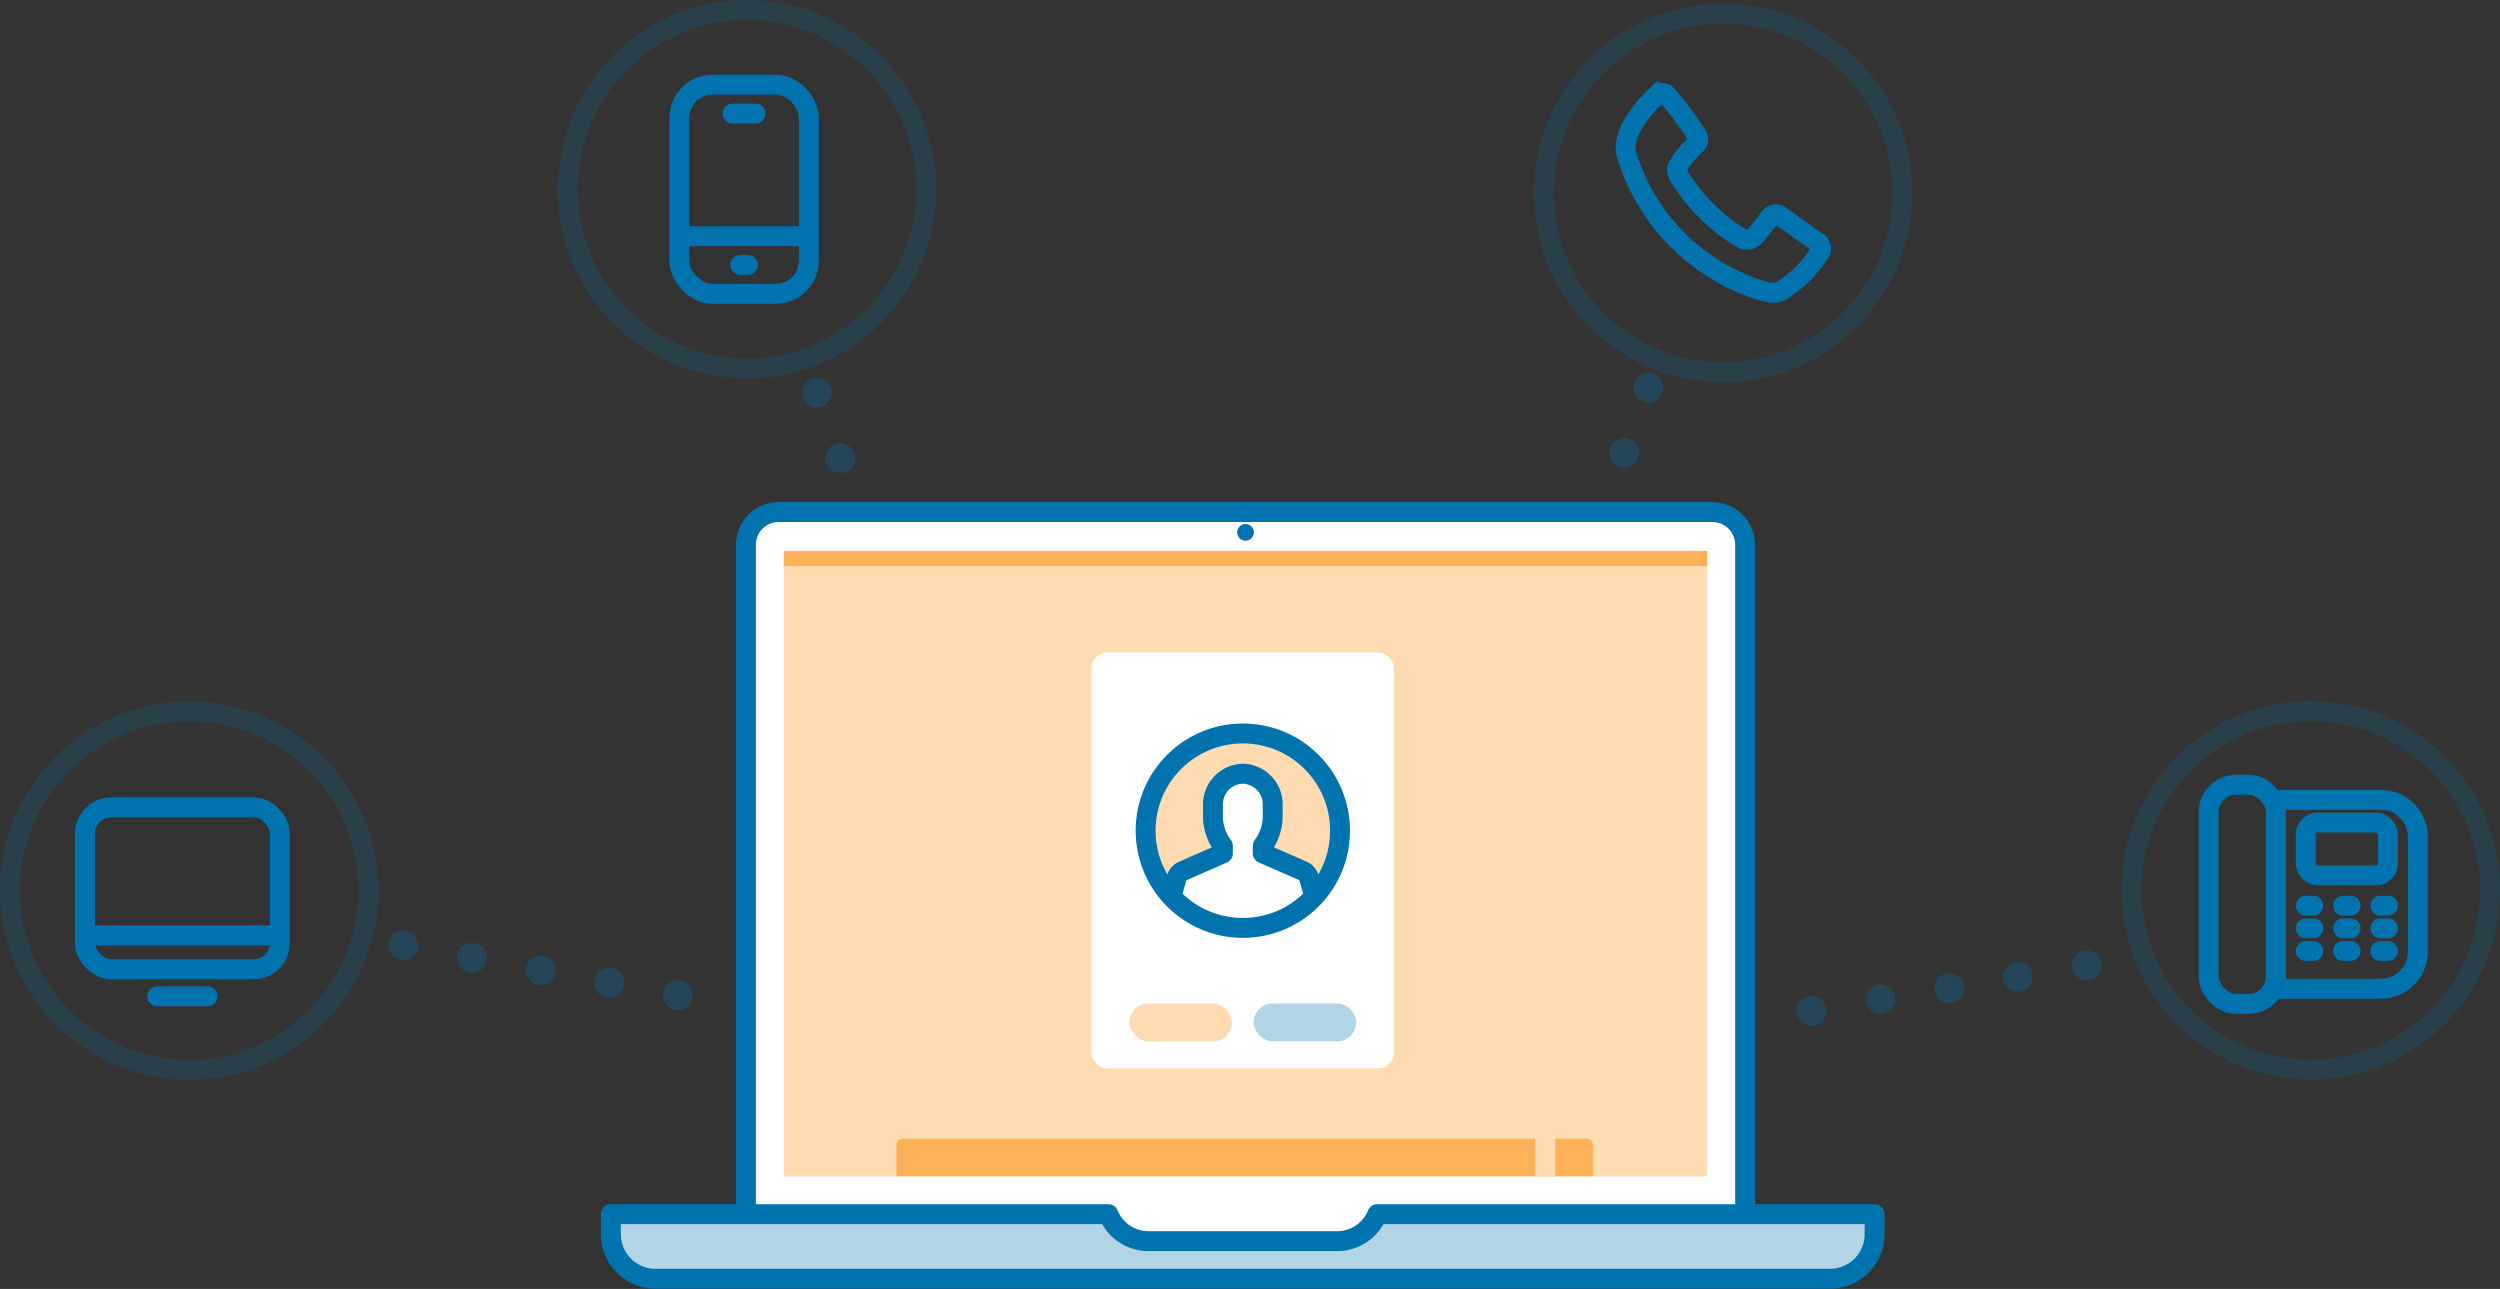 <svg id="Layer_3" data-name="Layer 3" xmlns="http://www.w3.org/2000/svg" xmlns:xlink="http://www.w3.org/1999/xlink" viewBox="0 0 251 129.41"><rect x="0" y="0" width="251" height="129.41" fill="#333333" stroke="none"/><defs><style>.cls-1,.cls-13,.cls-15,.cls-16,.cls-2,.cls-3,.cls-9{fill:none;}.cls-12,.cls-13,.cls-15,.cls-16,.cls-2,.cls-3,.cls-4,.cls-8{stroke:#0073ae;}.cls-12,.cls-13,.cls-2,.cls-3,.cls-8{stroke-linecap:round;stroke-linejoin:round;}.cls-12,.cls-13,.cls-15,.cls-16,.cls-2,.cls-4,.cls-8,.cls-9{stroke-width:2px;}.cls-2{opacity:0.2;}.cls-3{stroke-width:3px;stroke-dasharray:0 7;opacity:0.3;}.cls-10,.cls-12,.cls-4{fill:#fff;}.cls-15,.cls-16,.cls-4,.cls-9{stroke-miterlimit:10;}.cls-5{fill:#ffdbb2;}.cls-6{fill:#f80;opacity:0.5;}.cls-7{fill:#0073ae;}.cls-14,.cls-8{fill:#b2d5e6;}.cls-9{stroke:#ffdbb2;}.cls-11{clip-path:url(#clip-path);}.cls-15{fill-rule:evenodd;}</style><clipPath id="clip-path"><circle class="cls-1" cx="124.78" cy="83.4" r="9.76"/></clipPath></defs><title>Artboard 1</title><circle class="cls-2" cx="173" cy="19.37" r="18"/><circle class="cls-2" cx="75" cy="19" r="18"/><circle class="cls-2" cx="19" cy="89.41" r="18"/><circle class="cls-2" cx="232" cy="89.39" r="18"/><line class="cls-3" x1="82" y1="39.41" x2="87" y2="53.41"/><line class="cls-3" x1="165.5" y1="38.91" x2="158.5" y2="57.91"/><line class="cls-3" x1="209.5" y1="96.91" x2="179.5" y2="101.91"/><line class="cls-3" x1="40.5" y1="94.91" x2="73.5" y2="100.91"/><path class="cls-4" d="M175.21,124.89a3.29,3.29,0,0,1-3.29,3.28H78.18a3.29,3.29,0,0,1-3.29-3.28V54.69a3.29,3.29,0,0,1,3.29-3.28h93.74a3.29,3.29,0,0,1,3.29,3.28v70.2"/><polyline class="cls-5" points="171.41 118.11 78.69 118.11 78.69 55.31 171.41 55.31 171.41 118.11"/><polyline class="cls-6" points="171.41 56.83 78.69 56.83 78.69 55.31 171.41 55.31 171.41 56.83"/><path class="cls-6" d="M160,118.11h-70v-3.16a.63.63,0,0,1,.63-.63h68.69a.63.63,0,0,1,.63.63v3.16"/><circle class="cls-7" cx="125.05" cy="53.45" r="0.84"/><path class="cls-8" d="M138.28,121.9a4.35,4.35,0,0,1-4,2.71h-19a4.35,4.35,0,0,1-4-2.71H61.33v2a4.49,4.49,0,0,0,4.49,4.49h117.9a4.49,4.49,0,0,0,4.49-4.49v-2Z"/><line class="cls-9" x1="155.14" y1="113.23" x2="155.14" y2="118.11"/><rect class="cls-10" x="109.59" y="65.51" width="30.37" height="41.75" rx="1.58" ry="1.58"/><circle class="cls-5" cx="124.78" cy="83.4" r="9.76"/><g class="cls-11"><path class="cls-12" d="M132.14,90.67l-.71-2.53a1.23,1.23,0,0,0-.59-.69l-4.06-1.78h0v-.74a5,5,0,0,0,1-3.09v-1a3.08,3.08,0,0,0-3-3.16h0a3.08,3.08,0,0,0-3,3.16v1a5,5,0,0,0,1,3.1v.74h0l-4.06,1.78a1.23,1.23,0,0,0-.59.69l-.71,2.53a.36.36,0,0,0,.36.48l7,3.59h0l7-3.59A.36.36,0,0,0,132.14,90.67Z"/></g><circle class="cls-13" cx="124.78" cy="83.4" r="9.76"/><rect class="cls-5" x="113.39" y="100.75" width="10.3" height="3.8" rx="1.9" ry="1.9"/><rect class="cls-14" x="125.86" y="100.75" width="10.3" height="3.8" rx="1.9" ry="1.9"/><rect class="cls-13" x="8.53" y="81.06" width="19.57" height="16.25" rx="2.64" ry="2.64"/><line class="cls-13" x1="15.79" y1="100.02" x2="20.84" y2="100.02"/><line class="cls-13" x1="9.16" y1="93.92" x2="27.47" y2="93.92"/><rect class="cls-13" x="68.21" y="8.5" width="13" height="21" rx="3.33" ry="3.33"/><line class="cls-13" x1="73.56" y1="11.4" x2="75.86" y2="11.4"/><line class="cls-13" x1="74.33" y1="26.6" x2="75.09" y2="26.6"/><line class="cls-13" x1="68.98" y1="23.71" x2="80.45" y2="23.71"/><path class="cls-15" d="M174.79,23.89a1.07,1.07,0,0,0,1.37-.14c.4-.43,1.6-2,1.6-2a.7.7,0,0,1,1-.08c.57.39,1.63,1.22,3.84,2.72a.85.85,0,0,1,.19.83,11.92,11.92,0,0,1-4,4c-.54.37-1.81,0-1.81,0A20.57,20.57,0,0,1,163.3,15.51a3,3,0,0,1,0-1.41s.3-2,3.1-4.59a.72.72,0,0,1,.94,0,41.07,41.07,0,0,1,3.07,4.11.77.77,0,0,1-.1.86,9.46,9.46,0,0,0-1.89,2.3,1.18,1.18,0,0,0,.14.89A18.77,18.77,0,0,0,174.79,23.89Z"/><rect class="cls-16" x="221.75" y="78.79" width="6.75" height="22" rx="2.75" ry="2.75"/><path class="cls-16" d="M228.5,80.31H239A3.71,3.71,0,0,1,242.75,84V95.56A3.71,3.71,0,0,1,239,99.27H228.5a0,0,0,0,1,0,0v-19a0,0,0,0,1,0,0Z"/><rect class="cls-16" x="231.5" y="82.58" width="8.25" height="5.31" rx="1.19" ry="1.19"/><line class="cls-13" x1="231.5" y1="90.93" x2="232.25" y2="90.93"/><line class="cls-13" x1="235.25" y1="90.93" x2="236" y2="90.93"/><line class="cls-13" x1="239" y1="90.93" x2="239.75" y2="90.93"/><line class="cls-13" x1="231.5" y1="93.2" x2="232.25" y2="93.2"/><line class="cls-13" x1="235.25" y1="93.2" x2="236" y2="93.2"/><line class="cls-13" x1="239" y1="93.2" x2="239.75" y2="93.2"/><line class="cls-13" x1="231.5" y1="95.48" x2="232.25" y2="95.48"/><line class="cls-13" x1="235.25" y1="95.48" x2="236" y2="95.48"/><line class="cls-13" x1="239" y1="95.48" x2="239.75" y2="95.48"/></svg>